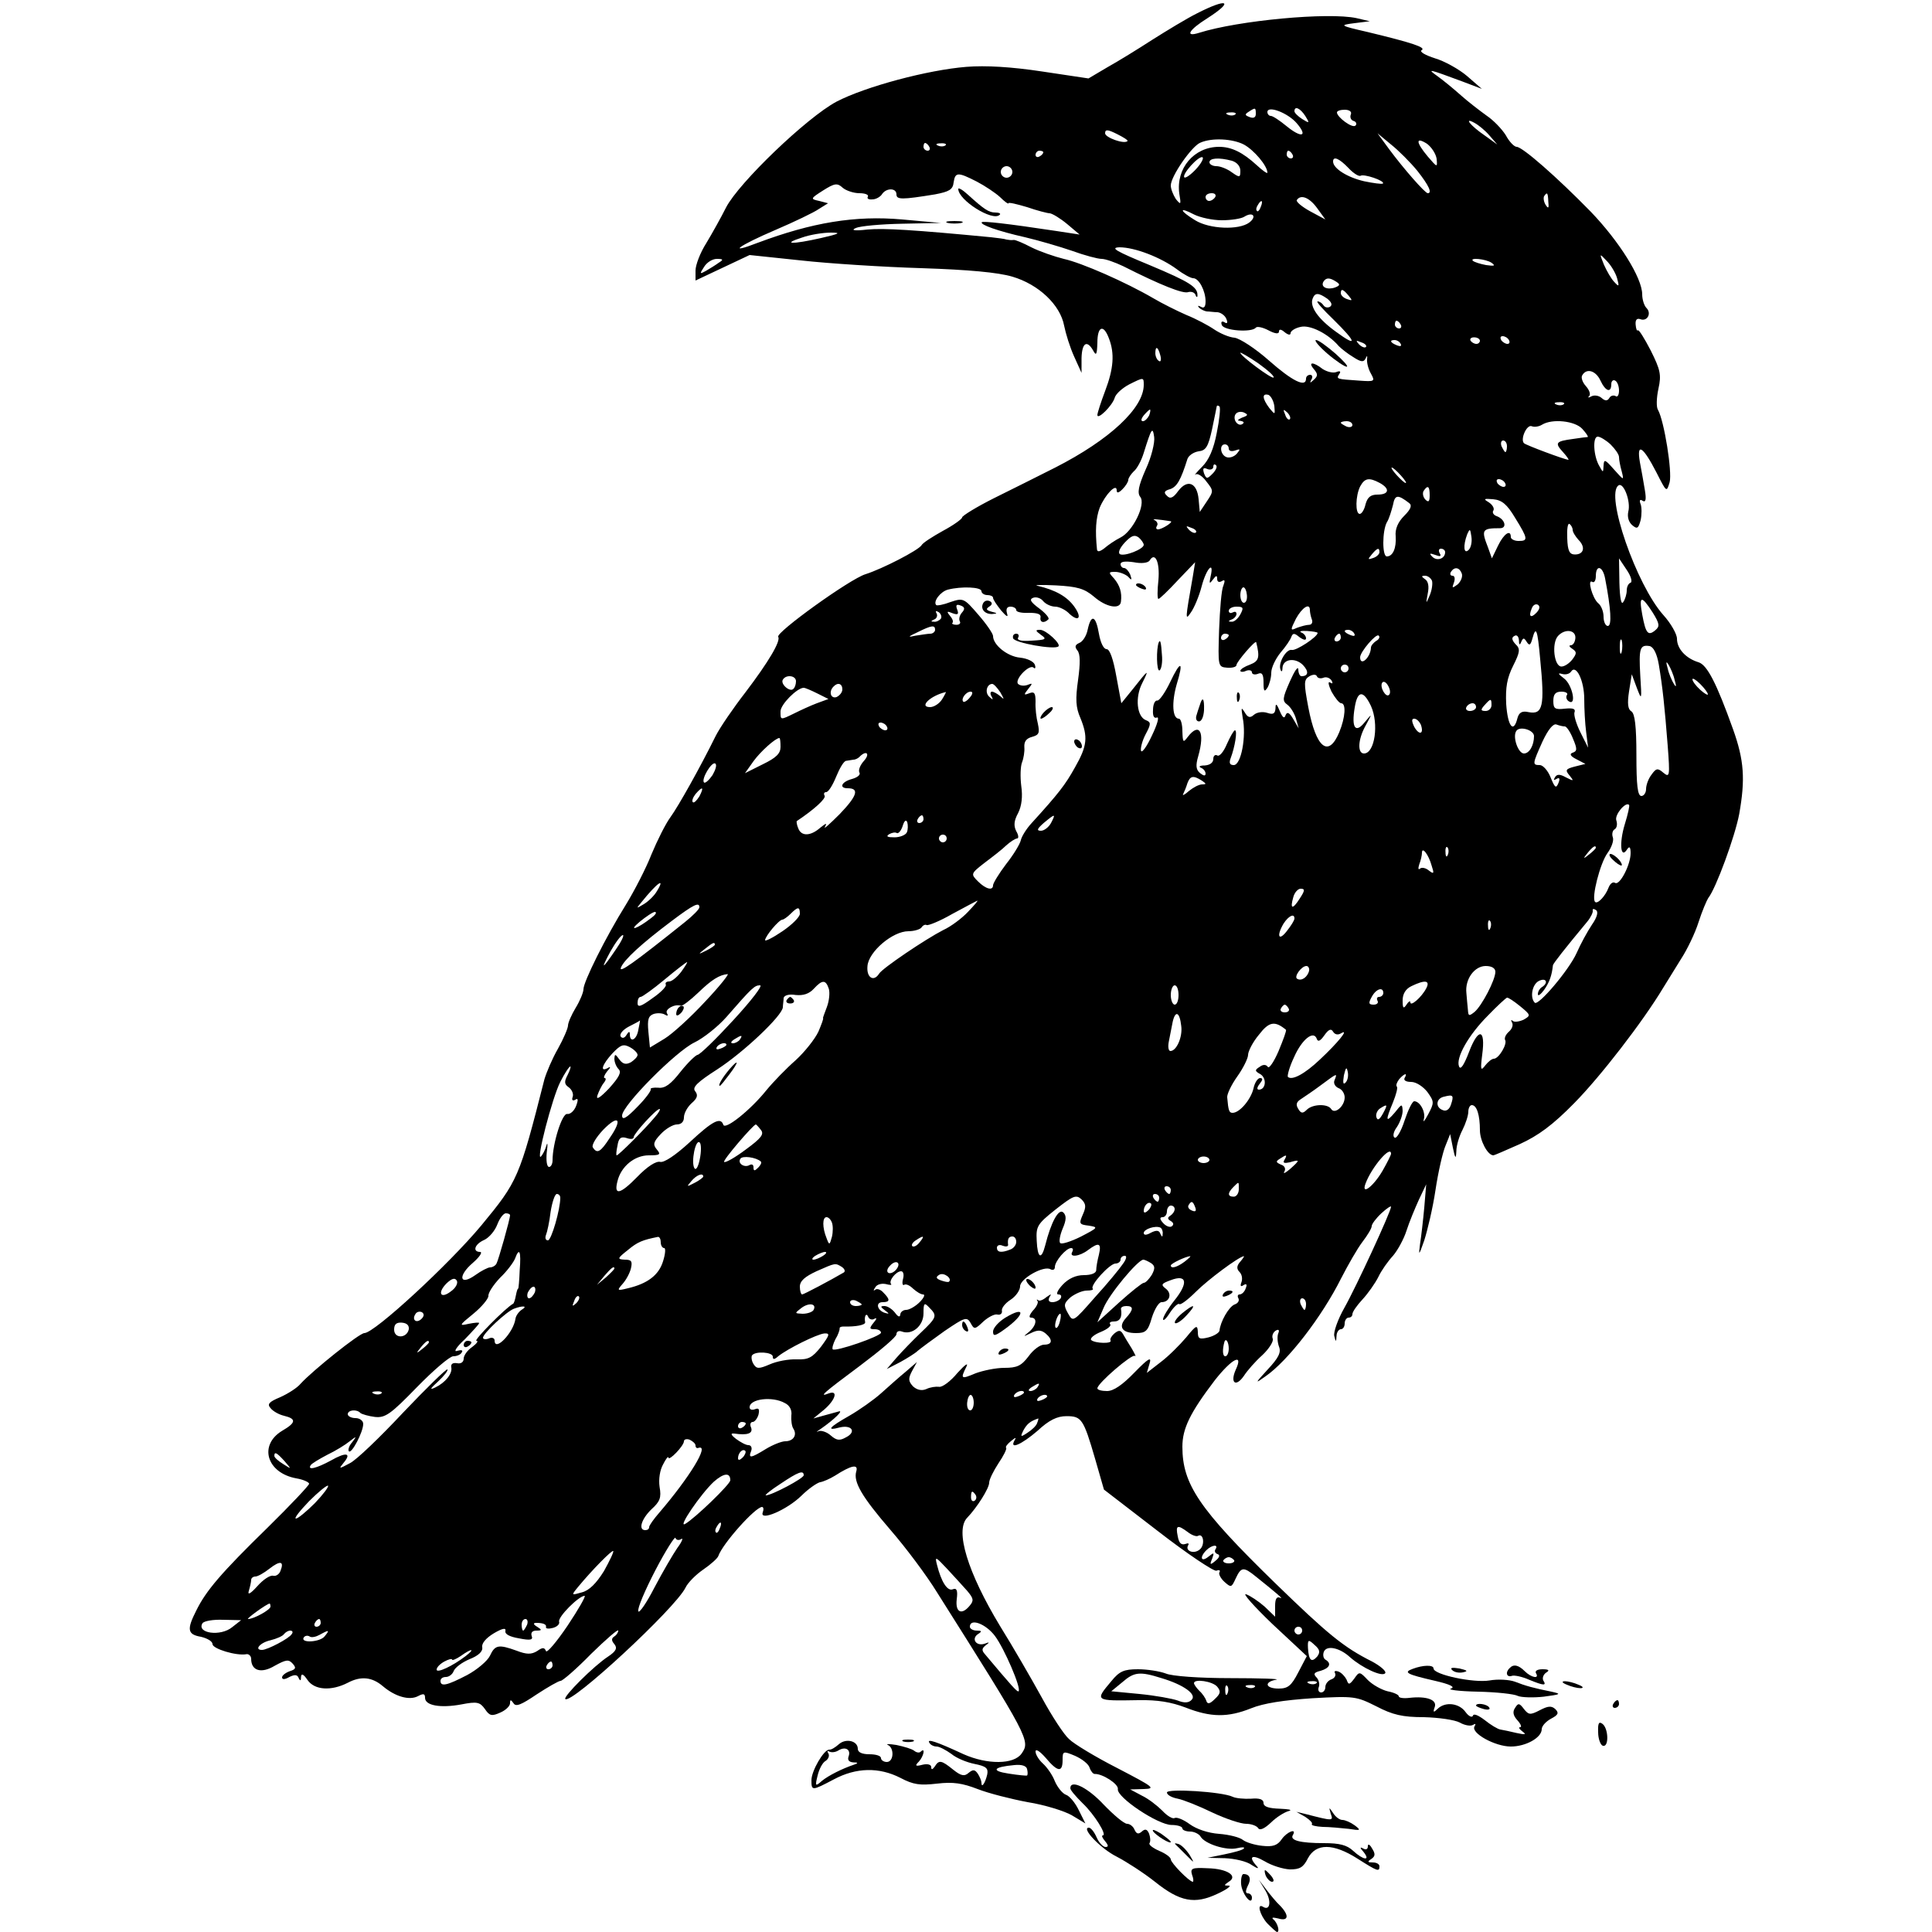 <?xml version="1.0" standalone="no"?>
<!DOCTYPE svg PUBLIC "-//W3C//DTD SVG 20010904//EN"
 "http://www.w3.org/TR/2001/REC-SVG-20010904/DTD/svg10.dtd">
<svg version="1.0" xmlns="http://www.w3.org/2000/svg"
 width="500pt" height="500pt" viewBox="0 0 500 500"
 preserveAspectRatio="xMidYMid meet">

<g transform="translate(0,500) scale(0.1,-0.1)"
fill="#000000" stroke="none">
<path d="M3097 4965 c-26 -13 -77 -44 -115 -68 -37 -24 -89 -56 -116 -71 l-49
-29 -120 18 c-79 12 -146 16 -196 12 -100 -8 -261 -51 -336 -90 -77 -41 -253
-210 -286 -274 -13 -26 -36 -67 -51 -92 -16 -25 -28 -57 -28 -71 l0 -26 70 33
70 33 133 -14 c72 -8 213 -17 312 -20 122 -4 198 -11 235 -22 68 -20 124 -73
134 -127 4 -20 15 -56 26 -80 l19 -42 0 38 c1 40 14 48 30 20 8 -15 10 -11 11
20 0 43 16 49 30 11 15 -39 12 -78 -10 -136 -11 -29 -20 -57 -20 -62 0 -14 39
24 45 45 3 10 20 25 37 34 38 19 38 19 38 -1 0 -60 -88 -142 -229 -214 -42
-21 -113 -57 -158 -79 -46 -23 -83 -46 -83 -50 0 -4 -22 -20 -50 -35 -27 -15
-52 -31 -55 -37 -8 -13 -101 -61 -145 -75 -40 -12 -233 -151 -226 -162 7 -11
-25 -65 -85 -144 -31 -40 -66 -91 -77 -113 -40 -81 -96 -181 -117 -210 -12
-16 -34 -60 -49 -96 -14 -36 -44 -94 -66 -130 -53 -85 -110 -200 -110 -219 0
-8 -9 -30 -20 -48 -11 -18 -20 -39 -20 -46 0 -7 -12 -35 -26 -60 -15 -26 -30
-62 -35 -79 -65 -256 -69 -264 -163 -378 -84 -101 -277 -279 -303 -279 -13 0
-134 -97 -165 -131 -9 -11 -33 -26 -53 -35 -29 -12 -34 -18 -25 -28 6 -8 22
-17 35 -20 33 -8 31 -18 -5 -39 -61 -37 -40 -109 37 -123 18 -3 33 -10 33 -14
0 -4 -48 -55 -107 -113 -121 -118 -160 -164 -185 -215 -25 -49 -23 -62 12 -68
17 -4 30 -12 30 -19 0 -12 62 -31 88 -26 6 1 12 -5 12 -12 0 -31 26 -39 61
-18 29 16 36 17 46 6 10 -11 9 -15 -7 -20 -11 -4 -20 -11 -20 -16 0 -6 7 -6
19 1 14 7 21 6 24 -3 4 -8 6 -7 6 3 1 10 6 8 17 -8 18 -26 61 -29 104 -7 34
18 63 15 91 -9 32 -27 68 -37 90 -26 15 8 19 7 19 -4 0 -20 40 -27 94 -17 41
8 48 6 61 -12 12 -18 18 -19 40 -9 14 6 25 17 25 24 0 10 2 10 9 0 6 -10 20
-4 60 23 29 19 57 35 62 35 5 0 41 31 79 70 39 38 70 65 70 60 0 -5 -5 -12
-10 -15 -8 -5 -8 -11 0 -20 8 -10 5 -18 -16 -32 -37 -24 -117 -104 -111 -110
15 -15 284 234 311 288 6 13 27 34 46 47 19 13 37 29 39 35 11 32 95 126 113
127 4 0 5 -6 2 -14 -9 -24 62 6 100 43 18 18 40 33 48 35 8 1 26 9 39 17 42
27 61 31 55 11 -8 -27 14 -65 89 -152 39 -45 93 -117 120 -161 238 -377 242
-384 219 -417 -20 -29 -89 -29 -150 -2 -71 33 -96 41 -89 30 3 -6 12 -10 19
-10 7 0 24 -9 38 -19 13 -11 40 -22 60 -26 30 -6 36 -11 33 -27 -5 -22 -15
-37 -15 -22 0 5 -4 15 -9 23 -8 12 -13 12 -24 3 -11 -10 -20 -8 -40 8 -31 25
-37 26 -48 8 -6 -8 -9 -9 -9 -1 0 6 -9 9 -22 6 -19 -5 -21 -3 -10 8 12 13 18
38 5 26 -3 -4 -11 -3 -17 2 -6 5 -27 11 -46 15 -19 3 -29 3 -22 0 17 -8 15
-44 -3 -44 -8 0 -15 5 -15 10 0 6 -13 10 -30 10 -19 0 -30 5 -30 14 0 21 -31
28 -49 12 -9 -8 -20 -15 -25 -14 -14 0 -46 -55 -46 -79 0 -28 1 -28 58 2 58
31 117 32 172 4 34 -18 51 -20 95 -15 42 5 66 1 105 -14 28 -11 87 -26 130
-34 44 -7 95 -23 114 -34 l35 -21 -17 34 c-9 19 -24 37 -33 40 -9 3 -22 19
-29 35 -6 16 -20 36 -31 46 -10 9 -19 23 -19 31 0 8 11 1 26 -16 31 -37 44
-39 44 -6 0 23 1 24 32 11 18 -8 35 -21 38 -31 3 -9 9 -16 13 -16 20 1 62 -26
60 -39 -4 -21 104 -93 139 -93 15 0 28 -4 28 -9 0 -4 9 -8 20 -8 10 0 23 -6
27 -13 11 -19 67 -37 95 -30 13 3 20 3 17 -1 -3 -4 -26 -10 -50 -15 l-44 -9
45 -1 c25 -1 57 -8 70 -18 14 -9 19 -10 13 -3 -24 26 -13 32 20 13 18 -11 47
-20 65 -21 26 0 35 5 47 29 21 39 65 39 128 -1 52 -33 57 -35 57 -20 0 6 -8
10 -17 10 -14 0 -15 2 -4 9 10 7 11 13 2 27 -6 11 -11 13 -11 6 0 -8 -5 -10
-12 -6 -9 5 -9 2 1 -9 19 -24 -1 -21 -27 3 -16 15 -35 20 -76 20 -60 0 -89 7
-80 21 11 19 -16 8 -29 -11 -11 -16 -23 -20 -50 -17 -20 2 -42 9 -50 15 -8 7
-36 14 -62 16 -28 2 -58 12 -76 25 -16 12 -34 19 -39 16 -5 -3 -19 5 -32 19
-13 13 -36 31 -53 39 l-30 16 35 1 c32 1 26 5 -68 54 -57 29 -113 63 -125 75
-13 11 -45 60 -71 108 -27 49 -75 132 -108 185 -84 139 -117 247 -85 280 25
26 57 76 57 91 0 8 11 30 24 50 13 19 22 37 20 40 -3 2 3 10 13 18 11 9 14 10
9 2 -15 -26 17 -12 59 24 30 28 51 38 75 38 39 0 44 -7 74 -110 l23 -80 139
-107 c76 -59 145 -105 152 -103 7 3 11 1 8 -4 -3 -4 3 -16 13 -25 17 -15 18
-15 29 9 14 30 20 31 52 5 50 -40 75 -61 63 -55 -9 4 -13 -3 -13 -21 l0 -28
-27 26 c-16 14 -37 28 -48 32 -11 4 20 -31 68 -77 l89 -83 -22 -42 c-18 -35
-27 -42 -51 -42 -34 0 -39 17 -6 23 12 2 -41 4 -118 4 -81 0 -152 5 -168 12
-16 6 -48 11 -72 11 -36 0 -48 -5 -69 -31 -43 -51 -43 -51 70 -49 50 1 85 -5
122 -19 66 -26 110 -26 170 -2 32 13 84 21 159 26 108 6 113 5 165 -21 42 -22
68 -28 123 -28 39 -1 80 -7 93 -14 12 -7 28 -10 34 -6 7 4 8 3 4 -4 -10 -17
53 -52 94 -52 39 0 80 23 80 45 0 8 11 20 24 27 19 10 21 15 11 25 -10 9 -19
8 -40 -3 -25 -13 -29 -12 -41 3 -12 16 -15 16 -23 3 -7 -10 -5 -20 6 -32 9
-10 12 -18 7 -18 -5 0 -2 -5 6 -11 11 -8 8 -9 -15 -4 -16 4 -36 8 -42 9 -7 1
-25 12 -40 24 -17 13 -29 18 -31 12 -2 -6 -11 -2 -19 9 -16 23 -52 28 -72 9
-11 -11 -13 -10 -8 4 7 19 -21 29 -65 24 -16 -2 -28 0 -28 4 0 4 -13 10 -29
13 -16 4 -39 17 -51 29 -21 22 -22 23 -35 4 -13 -17 -15 -17 -20 -3 -4 8 -13
18 -21 21 -9 3 -12 1 -9 -4 3 -6 -1 -13 -9 -16 -9 -3 -16 -12 -16 -20 0 -8 -5
-14 -11 -14 -6 0 -9 6 -6 14 3 7 0 19 -6 25 -9 9 -6 13 11 17 23 7 29 19 12
29 -5 3 -7 12 -4 20 7 18 41 11 68 -14 32 -28 84 -52 91 -41 3 5 -12 18 -34
30 -74 37 -115 71 -252 204 -196 191 -239 255 -239 352 0 47 20 88 84 172 44
56 75 72 54 27 -15 -34 0 -46 21 -16 9 14 30 38 48 54 17 16 29 35 27 42 -3 7
0 16 7 21 8 5 11 2 7 -7 -3 -8 -2 -23 2 -34 6 -15 -1 -29 -29 -59 -34 -37 -34
-38 -6 -18 58 40 146 154 196 254 18 35 42 77 55 94 13 17 24 35 24 41 0 5 11
20 25 33 14 13 25 20 25 17 0 -12 -90 -207 -121 -262 -17 -30 -28 -62 -26 -72
4 -17 5 -17 6 0 0 9 6 17 11 17 6 0 10 7 10 15 0 8 5 15 10 15 6 0 10 4 10 9
0 6 12 23 26 38 14 15 33 42 41 58 8 17 25 41 38 55 12 14 28 43 35 65 7 22
22 58 32 80 l19 40 -5 -60 c-3 -33 -8 -76 -11 -95 -4 -31 -3 -30 11 10 8 25
22 83 29 130 7 47 19 99 26 115 l12 30 7 -35 c6 -29 8 -31 9 -9 0 15 8 40 16
55 8 16 15 37 15 47 0 9 4 17 9 17 13 0 21 -26 21 -65 0 -27 20 -65 35 -65 2
0 32 13 68 29 48 22 85 49 141 106 68 69 177 210 230 298 11 18 32 52 47 76
15 23 36 66 45 95 9 28 21 56 25 62 20 25 69 159 80 217 16 90 13 139 -16 220
-43 120 -67 166 -89 173 -33 10 -56 35 -56 61 0 12 -16 40 -35 61 -70 78 -152
314 -116 336 13 8 32 -42 25 -68 -3 -14 1 -27 10 -35 13 -11 16 -9 22 13 3 14
3 33 0 41 -4 10 -2 14 5 9 8 -5 10 3 6 27 -3 19 -9 52 -13 73 -9 52 8 41 43
-27 26 -51 26 -52 34 -25 7 27 -14 158 -30 187 -5 7 -4 32 1 55 8 36 5 49 -20
99 -16 31 -31 55 -33 52 -3 -2 -5 4 -6 15 -1 12 3 17 12 14 18 -7 30 15 16 29
-6 6 -11 22 -11 35 0 43 -60 138 -133 214 -88 90 -177 168 -192 168 -6 0 -19
13 -28 30 -10 16 -32 39 -50 51 -18 13 -48 36 -67 53 -19 17 -46 39 -60 49
-28 20 -24 19 65 -14 l50 -19 -38 33 c-21 18 -59 39 -83 46 -25 8 -41 17 -35
21 13 7 -23 19 -139 47 -74 17 -74 18 -35 23 l40 5 -34 8 c-73 16 -307 -6
-408 -38 -38 -12 -26 8 22 38 70 45 52 53 -28 12z m153 -260 c0 -9 -6 -12 -16
-8 -13 5 -13 7 -2 14 17 11 18 11 18 -6z m106 -24 c30 -35 12 -39 -27 -7 -17
14 -35 26 -40 26 -5 0 -9 5 -9 10 0 18 53 -2 76 -29z m22 19 c12 -19 11 -20
-8 -8 -11 7 -20 16 -20 20 0 15 15 8 28 -12z m118 4 c-3 -7 0 -15 7 -17 7 -2
9 -8 5 -12 -8 -8 -48 22 -48 34 0 4 9 7 20 7 12 0 19 -5 16 -12z m-299 0 c-3
-3 -12 -4 -19 -1 -8 3 -5 6 6 6 11 1 17 -2 13 -5z m658 -55 l20 -23 -32 23
c-38 26 -56 49 -27 33 11 -6 28 -20 39 -33z m-937 -14 c-8 -9 -58 9 -58 20 0
11 7 10 31 -2 16 -8 29 -16 27 -18z m750 -77 c30 -38 39 -58 27 -58 -7 0 -63
64 -100 114 l-30 41 35 -29 c19 -15 50 -46 68 -68z m-449 68 c26 -14 61 -55
61 -73 0 -3 -12 5 -27 19 -37 34 -66 48 -98 48 -65 0 -112 -56 -103 -121 5
-29 4 -30 -9 -14 -7 11 -13 26 -13 35 0 24 55 103 77 111 30 13 83 10 112 -5z
m499 -37 c2 -23 2 -23 -23 6 -31 37 -32 52 -2 33 12 -9 23 -26 25 -39z m-1313
31 c3 -5 1 -10 -4 -10 -6 0 -11 5 -11 10 0 6 2 10 4 10 3 0 8 -4 11 -10z m42
4 c-3 -3 -12 -4 -19 -1 -8 3 -5 6 6 6 11 1 17 -2 13 -5z m253 -18 c0 -3 -4 -8
-10 -11 -5 -3 -10 -1 -10 4 0 6 5 11 10 11 6 0 10 -2 10 -4z m645 -6 c3 -5 1
-10 -4 -10 -6 0 -11 5 -11 10 0 6 2 10 4 10 3 0 8 -4 11 -10z m-250 -38 c-13
-14 -27 -24 -30 -21 -7 8 38 57 47 52 4 -2 -3 -16 -17 -31z m93 22 c13 -4 22
-14 22 -26 0 -18 -2 -18 -22 -4 -12 9 -30 16 -40 16 -10 0 -18 5 -18 10 0 11
24 13 58 4z m302 -19 c12 -13 26 -22 31 -20 8 6 64 -13 58 -20 -3 -2 -25 1
-49 6 -43 10 -80 33 -80 51 0 15 16 8 40 -17z m-870 -10 c0 -8 -7 -15 -15 -15
-8 0 -15 7 -15 15 0 8 7 15 15 15 8 0 15 -7 15 -15z m-92 -25 c21 -11 48 -29
60 -40 12 -12 22 -19 22 -16 0 3 21 -2 48 -10 26 -9 53 -16 59 -16 7 -1 27
-13 45 -28 l32 -27 -59 9 c-132 20 -190 26 -194 23 -6 -6 41 -23 112 -39 34
-8 89 -24 121 -35 33 -12 67 -21 77 -21 10 0 35 -9 56 -19 97 -49 155 -72 168
-67 7 2 16 0 19 -7 2 -7 5 -7 5 -2 1 22 -19 35 -124 79 -87 36 -103 45 -78 46
40 0 107 -26 149 -57 17 -13 36 -23 42 -23 15 0 32 -33 32 -60 0 -14 -4 -19
-12 -14 -8 4 -9 3 -5 -2 5 -5 14 -9 20 -10 7 0 19 -2 28 -2 9 -1 20 -9 23 -18
4 -9 2 -13 -5 -8 -7 4 -10 1 -7 -7 5 -15 78 -20 88 -7 3 4 18 1 33 -7 17 -9
27 -10 27 -3 0 7 6 6 15 -2 9 -7 15 -8 15 -2 0 5 11 13 26 16 24 6 71 -17 99
-50 6 -6 22 -19 37 -28 20 -13 27 -14 32 -4 4 9 5 8 4 -2 -1 -8 3 -25 10 -37
11 -20 10 -21 -31 -18 -59 4 -59 4 -51 17 5 7 2 9 -8 5 -9 -3 -24 1 -35 8 -24
19 -39 19 -23 0 11 -13 11 -18 0 -28 -10 -9 -11 -9 -6 1 4 6 2 12 -3 12 -6 0
-11 -4 -11 -10 0 -24 -36 -6 -96 47 -35 31 -75 57 -89 59 -14 1 -37 11 -52 21
-16 11 -48 28 -73 38 -25 11 -63 30 -85 43 -72 42 -186 92 -232 102 -24 6 -62
19 -84 30 -21 11 -42 20 -46 19 -5 -1 -12 0 -18 1 -5 2 -23 4 -40 6 -198 19
-278 24 -320 20 -34 -4 -44 -2 -30 4 11 5 65 10 120 11 l100 2 -100 9 c-122
11 -234 -8 -373 -60 -83 -32 -51 -8 45 33 49 21 99 45 112 54 l24 15 -23 6
c-23 5 -23 6 10 27 30 19 37 20 51 7 8 -7 28 -14 43 -14 15 0 25 -4 22 -9 -3
-5 2 -8 12 -7 9 0 21 7 25 14 11 16 37 16 37 -1 0 -14 14 -14 100 0 36 7 46
12 48 31 4 27 11 27 60 2z m617 -40 c-3 -5 -10 -10 -16 -10 -5 0 -9 5 -9 10 0
6 7 10 16 10 8 0 12 -4 9 -10z m862 -12 c2 -17 0 -19 -7 -8 -5 8 -6 18 -4 22
8 12 10 10 11 -14z m-598 -17 l21 -29 -39 21 c-22 12 -37 25 -35 29 10 16 33
7 53 -21z m-146 4 c-3 -9 -8 -14 -10 -11 -3 3 -2 9 2 15 9 16 15 13 8 -4z
m-101 -35 c24 0 50 4 58 9 22 14 34 1 13 -15 -27 -20 -103 -17 -140 6 -41 25
-43 36 -3 15 16 -8 48 -15 72 -15z m-1037 -46 c-75 -17 -103 -16 -50 1 22 8
56 13 75 13 28 0 23 -3 -25 -14z m2060 -104 c6 -22 5 -23 -7 -10 -8 8 -20 29
-27 45 -12 30 -12 30 7 10 11 -11 23 -31 27 -45z m-2325 40 c-8 -6 -23 -15
-33 -21 -16 -9 -17 -8 -5 10 7 12 22 21 33 21 17 0 18 -2 5 -10z m2000 0 c11
-8 8 -9 -14 -6 -16 3 -31 8 -34 11 -10 9 33 5 48 -5z m-402 -49 c11 -7 10 -10
-3 -15 -20 -7 -38 1 -30 15 7 11 16 11 33 0z m32 -36 c11 -13 10 -14 -4 -9 -9
3 -16 10 -16 15 0 13 6 11 20 -6z m-55 -8 c11 -9 14 -16 7 -21 -6 -3 -13 -2
-17 4 -3 5 -10 10 -15 10 -5 0 14 -21 41 -47 60 -59 63 -73 7 -32 -46 33 -69
65 -61 86 6 16 15 16 38 0z m190 -67 c3 -5 1 -10 -4 -10 -6 0 -11 5 -11 10 0
6 2 10 4 10 3 0 8 -4 11 -10z m205 -42 c0 -4 -4 -8 -9 -8 -6 0 -12 4 -15 8 -3
5 1 9 9 9 8 0 15 -4 15 -9z m75 2 c3 -5 2 -10 -4 -10 -5 0 -13 5 -16 10 -3 6
-2 10 4 10 5 0 13 -4 16 -10z m-370 -18 c-3 -3 -11 0 -18 7 -9 10 -8 11 6 5
10 -3 15 -9 12 -12z m90 8 c3 -6 -1 -7 -9 -4 -18 7 -21 14 -7 14 6 0 13 -4 16
-10z m-622 -30 c3 -11 1 -18 -4 -14 -5 3 -9 12 -9 20 0 20 7 17 13 -6z m293
-57 c-4 -5 -86 56 -86 64 0 2 21 -10 46 -27 25 -18 43 -34 40 -37z m846 -8
c13 -28 28 -33 28 -9 0 8 5 12 10 9 6 -3 10 -15 10 -26 0 -11 -4 -18 -9 -14
-5 3 -13 1 -16 -5 -5 -8 -11 -8 -20 0 -8 7 -20 8 -27 4 -7 -4 -10 -3 -5 1 4 5
0 16 -9 26 -9 10 -13 23 -9 28 11 19 35 12 47 -14z m-844 -66 c2 -23 2 -23
-13 -5 -18 24 -20 39 -2 34 6 -3 13 -15 15 -29z m749 5 c-3 -3 -12 -4 -19 -1
-8 3 -5 6 6 6 11 1 17 -2 13 -5z m-898 -74 c-8 -42 -20 -70 -38 -88 -15 -15
-22 -24 -17 -20 5 4 18 -4 28 -18 19 -24 19 -25 1 -52 l-18 -27 -3 33 c-4 43
-29 53 -53 21 -13 -18 -21 -21 -29 -12 -9 8 -7 13 8 17 18 6 28 24 45 78 3 9
16 18 29 20 19 2 25 12 35 58 6 30 12 57 12 59 1 2 4 2 7 -1 3 -3 0 -34 -7
-68z m-175 45 c-4 -8 -11 -15 -16 -15 -6 0 -5 6 2 15 7 8 14 15 16 15 2 0 1
-7 -2 -15z m240 -6 c-11 -5 -13 -8 -5 -8 8 -1 12 -4 8 -7 -10 -10 -26 6 -21
21 3 8 12 11 22 8 13 -6 13 -8 -4 -14z m124 -4 c-3 -3 -9 2 -12 12 -6 14 -5
15 5 6 7 -7 10 -15 7 -18z m162 -15 c0 -5 -7 -7 -15 -4 -8 4 -15 8 -15 10 0 2
7 4 15 4 8 0 15 -4 15 -10z m595 -10 c10 -11 16 -20 14 -21 -2 0 -19 -2 -38
-5 -45 -6 -48 -10 -26 -34 10 -11 16 -20 14 -20 -11 1 -110 38 -115 43 -10 10
7 49 20 44 7 -3 19 -1 27 4 26 16 85 10 104 -11z m-1130 -105 c-19 -43 -22
-61 -14 -71 15 -19 -19 -89 -51 -105 -14 -7 -33 -20 -42 -28 -12 -9 -18 -10
-19 -3 -5 49 -3 81 7 108 14 34 44 65 44 45 0 -8 5 -7 15 3 8 8 15 19 15 24 0
5 7 15 14 22 8 6 20 28 26 48 20 64 23 69 27 41 2 -14 -7 -52 -22 -84z m1203
65 c12 -12 22 -26 22 -33 0 -7 3 -23 7 -37 6 -24 6 -24 -20 5 -23 26 -26 28
-27 10 -1 -19 -1 -19 -11 -1 -15 25 -18 76 -4 76 6 0 21 -9 33 -20z m-268 -5
c0 -8 -2 -15 -4 -15 -2 0 -6 7 -10 15 -3 8 -1 15 4 15 6 0 10 -7 10 -15z
m-720 -6 c0 -6 7 -8 16 -5 14 5 15 4 5 -8 -7 -8 -19 -12 -27 -9 -16 6 -19 33
-4 33 6 0 10 -5 10 -11z m-42 -65 c-14 -14 -16 -14 -22 1 -4 13 -2 16 9 11 8
-3 15 0 15 6 0 6 3 8 7 4 4 -3 0 -13 -9 -22z m487 -4 c10 -11 16 -20 13 -20
-3 0 -13 9 -23 20 -10 11 -16 20 -13 20 3 0 13 -9 23 -20z m-54 -20 c27 -15
24 -30 -6 -30 -18 0 -26 -7 -31 -25 -3 -14 -10 -25 -15 -25 -12 0 -11 47 1 71
12 22 23 24 51 9z m324 0 c3 -5 2 -10 -4 -10 -5 0 -13 5 -16 10 -3 6 -2 10 4
10 5 0 13 -4 16 -10z m-195 -32 c0 -16 -3 -19 -11 -11 -6 6 -8 16 -5 22 11 17
16 13 16 -11z m-53 -20 c8 -6 4 -16 -13 -33 -16 -16 -24 -34 -22 -53 2 -30 -7
-52 -23 -52 -12 0 -12 65 0 88 6 9 12 30 16 45 5 27 12 28 42 5z m274 -38 c34
-55 34 -60 9 -60 -11 0 -20 5 -20 10 0 21 -18 9 -33 -22 l-16 -33 -10 28 c-18
46 -16 50 31 50 19 0 13 23 -8 31 -9 3 -13 10 -9 15 3 6 -3 15 -12 21 -15 9
-13 10 11 8 23 -2 36 -13 57 -48z m-891 -9 c7 -2 -23 -21 -33 -21 -5 0 -6 4
-3 9 4 5 0 12 -6 15 -10 4 10 2 42 -3z m1040 -22 c0 -6 7 -17 15 -26 19 -19
14 -38 -9 -38 -14 0 -19 9 -20 42 -1 23 1 40 6 37 4 -3 8 -10 8 -15z m-975 -7
c-3 -3 -11 0 -18 7 -9 10 -8 11 6 5 10 -3 15 -9 12 -12z m706 -45 c-13 -13
-15 11 -4 40 7 16 8 15 11 -6 2 -13 -1 -28 -7 -34z m-841 13 c0 -11 -50 -31
-62 -24 -5 4 0 16 13 30 17 18 25 21 36 13 7 -6 13 -15 13 -19z m610 -19 c0
-5 -7 -12 -16 -15 -14 -5 -15 -4 -4 9 14 17 20 19 20 6z m170 0 c0 -17 -21
-24 -33 -12 -9 9 -7 10 7 5 13 -5 17 -4 12 4 -4 7 -2 12 3 12 6 0 11 -4 11 -9z
m-742 -72 c-3 -27 -3 -49 0 -49 3 0 25 21 50 48 l45 47 -6 -37 c-20 -113 -20
-115 -5 -93 8 11 21 41 28 68 12 46 33 68 23 25 -4 -19 -3 -20 6 -8 8 11 11
12 11 2 0 -8 5 -10 12 -6 8 5 9 2 4 -12 -5 -10 -9 -62 -11 -114 -3 -95 -3 -96
21 -98 13 -1 24 2 24 7 0 8 49 65 51 59 10 -40 7 -49 -16 -58 -14 -5 -25 -12
-25 -16 0 -3 7 -4 15 0 8 3 15 1 15 -4 0 -5 7 -7 15 -4 11 5 15 -1 15 -22 0
-23 2 -26 10 -14 5 8 10 26 10 39 0 13 11 36 24 52 13 15 26 34 28 41 4 10 8
10 21 -1 10 -7 17 -9 17 -3 0 6 -6 13 -12 15 -7 3 -1 5 15 4 15 -1 27 -3 27
-5 0 -10 -56 -47 -67 -44 -14 3 -36 -34 -29 -51 2 -7 5 -5 5 4 1 24 33 28 53
8 16 -17 14 -29 -4 -29 -4 0 -8 8 -8 18 -1 9 -10 -5 -22 -32 -19 -43 -20 -50
-6 -60 8 -6 18 -22 22 -36 l7 -25 -14 24 c-10 17 -16 20 -20 10 -3 -10 -8 -6
-15 11 -8 19 -11 21 -11 7 -1 -14 -6 -17 -21 -12 -12 4 -27 2 -35 -5 -10 -9
-16 -7 -24 7 -9 14 -9 12 -5 -14 10 -49 -4 -123 -23 -123 -10 0 -13 5 -8 18
11 29 18 72 11 72 -3 0 -12 -16 -21 -36 -8 -19 -19 -33 -25 -29 -5 3 -10 -1
-10 -9 0 -10 -9 -16 -22 -17 -13 0 -17 -3 -10 -6 6 -2 12 -9 12 -15 0 -7 -5
-6 -14 1 -11 9 -12 20 -5 44 18 63 3 89 -27 50 -12 -16 -13 -15 -14 15 0 17
-4 32 -9 32 -17 0 -19 42 -6 88 19 62 11 65 -17 6 -13 -27 -28 -48 -33 -47 -6
1 -11 -10 -11 -24 -1 -15 2 -23 10 -20 7 3 1 -18 -13 -47 -13 -28 -26 -46 -28
-39 -2 6 3 26 12 43 14 26 14 31 1 36 -24 9 -29 59 -10 96 19 38 17 37 -24
-15 l-30 -37 -13 70 c-8 45 -17 70 -25 70 -8 0 -16 17 -20 40 -8 47 -20 52
-29 11 -3 -16 -13 -32 -22 -35 -11 -5 -12 -10 -5 -19 8 -9 8 -33 2 -77 -7 -49
-6 -71 6 -98 20 -49 18 -72 -14 -128 -25 -45 -42 -67 -112 -144 -14 -15 -26
-35 -28 -44 -2 -10 -19 -38 -38 -62 -19 -25 -34 -50 -34 -55 0 -15 -19 -10
-39 10 -19 19 -19 20 17 48 20 15 46 35 56 45 11 10 24 18 28 18 5 0 4 9 -2
19 -7 14 -6 27 5 47 9 18 12 42 8 70 -3 24 -2 51 2 61 4 10 7 28 6 39 -1 15 5
23 20 27 18 5 20 10 15 34 -4 15 -7 41 -6 57 0 22 -3 27 -16 22 -15 -6 -15 -4
-3 11 12 15 12 16 -3 10 -10 -3 -20 -1 -24 4 -7 13 31 51 41 41 4 -4 6 0 3 8
-3 8 -19 16 -38 18 -33 3 -70 33 -70 56 0 6 -17 31 -38 55 -37 43 -39 44 -72
33 -18 -7 -35 -10 -37 -8 -9 9 11 35 30 40 35 9 87 7 87 -4 0 -5 7 -10 15 -10
8 0 15 -3 15 -7 0 -5 10 -19 21 -33 14 -16 19 -19 15 -7 -3 11 0 17 9 17 8 0
15 -4 15 -9 0 -5 15 -8 33 -7 21 0 31 -3 30 -11 -3 -14 9 -17 20 -6 4 3 -7 16
-23 28 -23 17 -27 24 -16 28 8 3 20 -1 26 -9 7 -8 21 -14 31 -14 9 0 24 -7 33
-15 26 -26 38 -16 17 14 -19 27 -49 44 -96 55 -11 2 10 3 48 1 55 -3 73 -8 98
-29 32 -28 68 -34 70 -13 3 24 -3 42 -18 60 -15 16 -14 17 3 17 11 0 26 -6 33
-12 10 -11 11 -10 6 5 -4 9 -11 17 -16 17 -5 0 -9 5 -9 10 0 7 13 8 34 5 20
-4 36 -2 41 4 14 24 27 -3 23 -50z m1222 -7 c-6 -2 -10 -11 -10 -20 0 -9 -4
-23 -9 -30 -5 -9 -9 10 -10 50 l-1 63 20 -30 c11 -16 15 -31 10 -33z m-437 24
c3 -8 -2 -20 -10 -28 -15 -11 -16 -11 -10 5 3 9 2 17 -4 17 -6 0 -7 5 -4 10 9
14 22 12 28 -4z m371 -13 c15 -78 18 -123 7 -123 -6 0 -11 11 -11 24 0 13 -6
29 -14 35 -15 13 -29 64 -15 55 5 -3 9 4 9 15 0 31 18 26 24 -6z m-448 -6 c2
-7 0 -24 -6 -38 -10 -23 -10 -23 -5 5 4 19 1 32 -7 37 -10 7 -10 9 0 9 7 0 15
-6 18 -13z m-479 -37 c1 -11 -2 -20 -8 -20 -5 0 -9 9 -9 20 0 11 4 20 8 20 4
0 8 -9 9 -20z m1050 -45 c18 -29 19 -36 7 -46 -19 -16 -25 -8 -34 41 -9 49 -2
50 27 5z m-1788 -1 c-6 -7 -8 -17 -5 -22 3 -5 -1 -9 -9 -9 -8 0 -13 3 -10 5 3
3 0 11 -7 19 -9 11 -7 12 7 6 14 -5 17 -3 12 10 -4 11 -2 14 9 10 11 -4 12 -9
3 -19z m1488 1 c-15 -16 -22 -11 -13 10 3 9 10 13 16 10 6 -4 5 -11 -3 -20z
m-767 -5 c-6 -11 -16 -20 -23 -19 -9 0 -9 2 1 6 6 2 12 9 12 14 0 6 -4 7 -10
4 -5 -3 -10 -1 -10 4 0 6 9 11 20 11 18 0 19 -3 10 -20z m180 11 c0 -5 2 -16
5 -24 3 -7 0 -14 -7 -14 -7 0 -21 -4 -32 -8 -17 -8 -17 -6 -2 24 16 29 36 42
36 22z m-955 -22 c-4 -5 -12 -9 -18 -8 -9 0 -8 2 1 6 6 2 9 10 6 15 -4 7 -2 8
5 4 6 -4 9 -12 6 -17z m-15 -29 c0 -5 -6 -10 -12 -10 -7 0 -24 -3 -38 -5 -22
-5 -21 -3 5 9 36 18 45 19 45 6z m1085 -10 c3 -6 -1 -7 -9 -4 -18 7 -21 14 -7
14 6 0 13 -4 16 -10z m481 -66 c12 -122 7 -144 -30 -137 -17 4 -25 -1 -29 -16
-10 -40 -25 -21 -29 37 -2 43 2 67 18 99 18 36 19 44 6 56 -9 10 -11 17 -3 21
6 4 11 0 12 -11 0 -12 2 -14 6 -4 5 11 7 11 14 0 7 -11 10 -9 15 9 9 33 13 24
20 -54z m91 54 c-1 -10 -6 -18 -12 -18 -5 0 -4 -4 4 -9 12 -8 12 -12 0 -28 -8
-10 -20 -18 -28 -18 -19 0 -26 60 -9 79 18 20 47 16 45 -6z m-897 8 c0 -3 -4
-8 -10 -11 -5 -3 -10 -1 -10 4 0 6 5 11 10 11 6 0 10 -2 10 -4z m290 -6 c0 -5
-5 -10 -11 -10 -5 0 -7 5 -4 10 3 6 8 10 11 10 2 0 4 -4 4 -10z m91 -9 c-7 -5
-13 -12 -13 -17 -1 -26 -28 -50 -28 -25 0 14 42 63 48 56 4 -3 1 -10 -7 -14z
m636 -28 c-3 -10 -5 -4 -5 12 0 17 2 24 5 18 2 -7 2 -21 0 -30z m96 -33 c10
-60 15 -108 23 -210 6 -79 5 -83 -11 -70 -15 13 -19 12 -31 -5 -8 -10 -14 -27
-14 -37 0 -10 -6 -18 -12 -18 -10 0 -13 28 -13 105 0 76 -4 108 -13 114 -9 5
-11 20 -6 52 l7 44 13 -35 c13 -34 13 -32 9 32 -4 70 -1 80 24 76 10 -2 19
-19 24 -48z m41 -40 c5 -17 4 -20 -2 -10 -5 8 -13 26 -16 40 -5 17 -4 20 2 10
5 -8 13 -26 16 -40z m-844 30 c0 -5 -4 -10 -10 -10 -5 0 -10 5 -10 10 0 6 5
10 10 10 6 0 10 -4 10 -10z m610 -79 c0 -25 2 -64 5 -86 l5 -40 -20 40 c-11
22 -18 46 -15 52 3 9 -5 11 -25 9 -26 -3 -30 0 -30 20 0 18 6 24 21 24 11 0
18 -4 14 -9 -3 -5 -1 -12 5 -16 21 -13 9 43 -12 59 -16 12 -17 15 -6 12 10 -3
20 0 24 6 13 20 34 -24 34 -71z m-675 55 c7 3 16 0 21 -7 4 -7 3 -10 -4 -5 -6
3 -4 -7 4 -24 9 -16 20 -30 25 -30 13 0 11 -36 -5 -75 -28 -67 -60 -41 -80 64
-12 64 -12 72 3 81 9 5 17 5 19 0 2 -5 9 -7 17 -4z m-1365 -9 c0 -8 -3 -17 -7
-20 -9 -9 -34 13 -27 24 8 14 34 11 34 -4z m2360 -34 c0 -3 -9 2 -20 12 -11
10 -20 22 -20 27 0 4 9 -1 20 -12 11 -11 20 -23 20 -27z m-825 -1 c-8 -9 -25
20 -18 31 3 5 10 2 15 -7 6 -10 7 -20 3 -24z m-1415 14 c0 -8 -7 -16 -15 -20
-15 -5 -21 14 -8 27 11 12 23 8 23 -7z m409 -8 c10 -18 11 -20 0 -10 -7 6 -17
12 -22 12 -4 0 -5 -6 -1 -12 5 -10 4 -10 -6 -1 -12 11 -6 33 8 33 4 0 13 -10
21 -22z m-473 -3 l28 -14 -30 -11 c-16 -6 -42 -18 -58 -26 -37 -18 -36 -18
-36 5 0 18 43 61 60 61 4 0 20 -7 36 -15z m322 -15 c-7 -11 -21 -20 -31 -20
-30 0 1 30 41 39 1 1 -3 -8 -10 -19z m72 5 c-7 -9 -15 -13 -17 -11 -7 7 7 26
19 26 6 0 6 -6 -2 -15z m1038 -22 c21 -46 10 -123 -18 -123 -17 0 -16 35 3 70
19 35 19 35 -1 11 -24 -30 -35 -15 -26 38 7 44 22 46 42 4z m312 2 c0 -8 -7
-15 -15 -15 -13 0 -14 3 -3 15 16 18 18 18 18 0z m-40 -5 c0 -5 -7 -10 -16
-10 -8 0 -12 5 -9 10 3 6 10 10 16 10 5 0 9 -4 9 -10z m-143 -45 c9 -25 -4
-29 -17 -6 -7 15 -7 21 0 21 6 0 13 -7 17 -15z m-1382 -5 c3 -5 2 -10 -4 -10
-5 0 -13 5 -16 10 -3 6 -2 10 4 10 5 0 13 -4 16 -10z m1755 0 c4 0 14 -14 21
-32 11 -26 11 -32 -1 -36 -9 -3 -6 -9 10 -17 l23 -12 -28 -7 c-23 -6 -25 -9
-13 -23 12 -15 11 -15 -9 -5 -16 9 -24 9 -29 0 -4 -7 -3 -8 4 -4 8 5 10 1 5
-11 -6 -14 -9 -12 -20 15 -7 18 -20 32 -28 32 -20 0 -19 3 7 61 15 32 28 47
36 44 8 -3 17 -5 22 -5z m-80 -25 c0 -24 -12 -45 -26 -45 -15 0 -30 43 -20 58
8 14 46 3 46 -13z m-1950 -28 c0 -17 -11 -28 -46 -45 l-46 -23 22 31 c18 25
57 60 67 60 2 0 3 -10 3 -23z m216 -36 c-10 -11 -15 -24 -12 -30 4 -6 -5 -13
-19 -17 -27 -7 -35 -24 -11 -24 31 0 24 -20 -21 -67 -26 -26 -43 -41 -38 -33
6 11 3 10 -12 -2 -25 -22 -49 -23 -57 -2 -4 9 -5 18 -4 19 45 30 77 59 72 66
-3 5 -1 9 4 9 6 0 17 18 26 40 9 22 20 41 26 41 5 1 14 2 19 3 5 0 13 4 17 9
17 16 26 6 10 -12z m-392 -37 c-9 -13 -19 -22 -22 -19 -8 8 20 55 29 49 5 -3
1 -16 -7 -30z m1266 -14 c12 -8 13 -10 1 -10 -8 0 -23 -8 -34 -17 -11 -10 -18
-13 -15 -8 3 6 8 18 11 28 7 19 15 21 37 7z m-1300 -41 c-7 -11 -14 -18 -17
-15 -3 3 0 12 7 21 18 21 23 19 10 -6z m2395 -72 c-15 -49 -11 -92 6 -65 6 9
9 6 9 -10 0 -30 -28 -84 -40 -77 -6 4 -13 -2 -17 -12 -8 -22 -29 -44 -35 -37
-10 10 13 100 32 126 11 15 17 33 14 41 -3 8 -1 18 5 21 6 4 7 14 4 23 -5 14
24 49 33 40 2 -2 -3 -24 -11 -50z m-1815 13 c0 -5 -5 -10 -11 -10 -5 0 -7 5
-4 10 3 6 8 10 11 10 2 0 4 -4 4 -10z m330 -10 c-6 -11 -18 -20 -26 -20 -12 0
-10 5 7 20 30 25 32 25 19 0z m-373 -24 c-3 -7 -18 -13 -32 -13 -18 0 -23 2
-14 8 7 4 16 6 20 3 4 -2 11 6 15 18 4 14 9 18 12 10 2 -7 2 -19 -1 -26z m103
-16 c0 -5 -4 -10 -10 -10 -5 0 -10 5 -10 10 0 6 5 10 10 10 6 0 10 -4 10 -10z
m1297 -42 c-3 -8 -6 -5 -6 6 -1 11 2 17 5 13 3 -3 4 -12 1 -19z m383 18 c0 -2
-8 -10 -17 -17 -16 -13 -17 -12 -4 4 13 16 21 21 21 13z m-425 -46 c7 -21 6
-23 -7 -13 -8 7 -19 9 -23 5 -5 -4 -5 1 -2 11 4 10 7 24 7 30 0 17 17 -4 25
-33z m-2006 -68 c-6 -10 -21 -25 -33 -32 -20 -12 -20 -12 -6 5 41 51 64 67 39
27z m1665 -17 c-19 -30 -26 -28 -17 3 3 12 12 22 19 22 12 0 11 -5 -2 -25z
m-859 -35 c-15 -16 -44 -38 -64 -47 -45 -23 -158 -99 -166 -113 -14 -22 -33
-10 -30 20 3 37 65 90 106 90 15 0 31 5 34 10 4 6 10 8 13 6 4 -2 34 10 67 29
33 18 62 33 64 34 3 0 -8 -12 -24 -29z m-695 12 c0 -5 -17 -22 -37 -38 -135
-108 -172 -134 -166 -118 8 20 52 61 132 121 57 43 71 49 71 35z m260 -17 c0
-8 -20 -28 -45 -45 -25 -17 -45 -27 -45 -23 1 11 36 53 45 53 3 0 13 7 21 15
19 19 24 19 24 0z m2050 -28 c-12 -18 -30 -51 -40 -74 -20 -44 -99 -137 -108
-128 -13 13 -7 47 10 56 19 10 27 -4 8 -16 -5 -3 -10 -11 -10 -18 0 -6 7 -1
16 11 14 20 20 37 23 64 1 5 30 42 89 113 9 11 15 24 14 28 -1 5 2 6 8 2 7 -4
4 -18 -10 -38z m-2435 17 c-36 -28 -61 -36 -30 -10 17 14 35 26 40 26 6 -1 1
-8 -10 -16z m1665 -1 c0 -5 -9 -19 -20 -33 -21 -27 -27 -12 -8 20 13 20 28 27
28 13z m507 -25 c-3 -8 -6 -5 -6 6 -1 11 2 17 5 13 3 -3 4 -12 1 -19z m-2263
-55 c-36 -53 -41 -55 -14 -5 13 23 27 42 32 42 4 0 -4 -17 -18 -37z m256 12
c0 -2 -10 -9 -22 -15 -22 -11 -22 -10 -4 4 21 17 26 19 26 11z m-87 -70 c-10
-13 -24 -25 -31 -25 -7 0 -11 -3 -9 -8 3 -4 -12 -20 -34 -35 -30 -22 -39 -25
-39 -13 0 9 3 16 8 16 4 0 32 20 62 45 30 25 56 45 58 45 2 0 -5 -11 -15 -25z
m1625 3 c-4 -17 -20 -28 -31 -21 -9 5 11 33 24 33 5 0 8 -6 7 -12z m482 -3 c0
-21 -35 -88 -54 -104 -14 -11 -16 -11 -17 5 -1 11 -3 30 -4 44 -4 36 21 70 50
70 16 0 25 -6 25 -15z m-2045 -77 c-37 -40 -84 -83 -105 -96 l-38 -23 -4 41
c-3 32 0 41 14 46 10 3 23 2 29 -2 7 -4 9 -3 5 4 -6 10 21 25 36 19 4 -1 24
14 45 34 35 34 55 46 76 48 5 1 -21 -32 -58 -71z m320 33 c3 -10 1 -31 -5 -47
-6 -16 -11 -29 -10 -29 2 0 -4 -16 -12 -35 -9 -19 -35 -52 -59 -74 -24 -21
-58 -56 -76 -78 -40 -50 -106 -103 -111 -89 -7 21 -28 10 -87 -45 -37 -34 -66
-53 -76 -51 -11 3 -34 -12 -60 -39 -44 -45 -61 -49 -51 -11 9 38 44 67 81 67
29 0 32 2 21 15 -11 13 -9 20 10 40 13 14 32 25 42 25 11 0 18 7 18 18 0 11 9
27 20 37 15 13 17 21 9 31 -8 10 5 23 58 57 69 45 167 138 169 160 0 6 2 17 2
24 1 7 14 11 31 8 20 -2 35 3 47 16 22 24 31 24 39 0z m1546 1 c-12 -23 -41
-48 -41 -36 0 5 -5 2 -10 -6 -8 -12 -10 -9 -10 11 0 17 8 30 23 37 35 17 49
15 38 -6z m-1793 -82 c-45 -49 -87 -90 -93 -90 -5 -1 -25 -20 -44 -44 -25 -32
-40 -43 -57 -41 -13 1 -22 -1 -20 -4 2 -3 -13 -24 -35 -46 -28 -29 -39 -35
-39 -22 0 26 139 166 187 189 23 11 61 41 83 66 67 77 73 82 87 82 8 0 -23
-40 -69 -90z m1152 65 c0 -14 -4 -25 -10 -25 -5 0 -10 11 -10 25 0 14 5 25 10
25 6 0 10 -11 10 -25z m530 5 c0 -5 -5 -10 -11 -10 -5 0 -7 -4 -4 -10 3 -5 -1
-10 -10 -10 -13 0 -14 4 -5 20 11 21 30 27 30 10z m354 -34 c28 -23 28 -24 9
-35 -11 -5 -24 -7 -28 -3 -5 4 -5 2 -2 -4 4 -7 0 -17 -8 -24 -8 -7 -12 -16
-10 -21 7 -10 -16 -49 -29 -49 -5 0 -15 -8 -22 -17 -12 -16 -13 -12 -8 28 9
67 -10 70 -34 7 -13 -34 -22 -48 -26 -38 -9 22 24 81 75 132 24 25 46 45 49
46 3 1 18 -9 34 -22z m-599 -6 c3 -5 -1 -10 -10 -10 -9 0 -13 5 -10 10 3 6 8
10 10 10 2 0 7 -4 10 -10z m-278 -45 c4 -28 -12 -65 -28 -65 -5 0 -7 11 -4 25
3 14 7 37 10 51 7 30 18 25 22 -11z m-1405 -10 c-4 -26 -22 -35 -22 -12 0 9
-3 8 -9 -2 -5 -8 -11 -9 -15 -3 -3 6 6 17 21 25 16 8 29 15 29 16 1 1 -1 -10
-4 -24z m1676 0 c2 -2 -7 -26 -19 -55 -12 -28 -25 -47 -28 -41 -4 6 -12 7 -21
0 -13 -8 -13 -11 2 -19 17 -11 14 -40 -4 -40 -6 0 -5 6 2 15 8 10 9 15 1 15
-6 0 -14 -12 -17 -27 -7 -29 -36 -63 -54 -63 -9 0 -11 5 -14 40 -1 8 11 33 26
54 15 21 28 47 28 56 0 9 12 33 28 52 26 34 41 37 70 13z m143 -9 c22 13 -9
-25 -55 -68 -39 -37 -72 -55 -83 -45 -2 3 4 26 16 51 20 46 51 71 59 47 3 -8
9 -5 19 9 11 16 18 19 23 10 5 -8 13 -9 21 -4z m-1556 -16 c-3 -5 -12 -10 -18
-10 -7 0 -6 4 3 10 19 12 23 12 15 0z m-265 -40 c0 -5 -8 -13 -17 -19 -13 -7
-21 -5 -30 7 -11 15 -12 15 -13 2 0 -9 5 -21 11 -27 8 -8 1 -21 -25 -50 -23
-24 -34 -31 -30 -18 4 11 11 26 17 33 5 6 6 12 2 12 -4 0 -1 8 6 17 10 11 10
14 2 9 -22 -12 -14 10 12 38 21 22 28 25 45 16 11 -6 20 -15 20 -20z m230 26
c0 -2 -7 -7 -16 -10 -8 -3 -12 -2 -9 4 6 10 25 14 25 6z m-411 -78 c-9 -17 -9
-24 3 -32 8 -6 13 -17 10 -25 -3 -8 0 -11 7 -7 7 5 8 0 2 -16 -5 -13 -15 -22
-23 -21 -13 3 -38 -76 -38 -120 0 -9 -4 -17 -9 -17 -6 0 -8 17 -6 38 3 20 2
28 -1 17 -3 -11 -10 -24 -14 -28 -14 -15 29 152 50 193 11 22 23 40 26 40 2 0
-1 -10 -7 -22z m2013 -20 c-6 -6 -7 0 -4 19 5 21 7 23 10 9 2 -10 0 -22 -6
-28z m-28 7 c-4 -8 1 -17 10 -21 9 -3 16 -14 16 -24 0 -23 -26 -45 -35 -30 -9
14 -48 13 -63 -2 -10 -10 -15 -10 -22 2 -7 11 -5 18 6 25 9 6 33 22 53 37 43
32 42 31 35 13z m181 5 c-3 -6 4 -10 17 -10 13 0 31 -12 42 -26 18 -25 18 -28
2 -58 -9 -17 -14 -23 -11 -12 5 18 -10 46 -25 46 -5 0 -16 -23 -25 -50 -9 -28
-21 -48 -26 -44 -5 3 -3 15 6 27 8 12 15 31 15 42 -1 19 -2 19 -20 -4 -24 -28
-25 -22 -5 26 8 20 13 38 10 41 -3 3 0 11 6 19 13 15 23 18 14 3z m120 -69
c-4 -12 -12 -18 -21 -14 -20 7 -18 31 4 35 23 6 25 3 17 -21z m-176 -23 c-9
-16 -14 -19 -17 -9 -2 7 2 17 9 22 20 13 21 11 8 -13z m-1885 -10 c-25 -30
-93 -98 -98 -98 -2 0 -1 11 2 25 3 20 9 24 23 20 11 -4 19 -3 19 2 0 9 58 73
67 73 3 0 -2 -10 -13 -22z m-116 -53 c-24 -37 -33 -42 -44 -24 -3 6 9 26 27
45 40 41 51 28 17 -21z m391 21 c9 -11 2 -21 -39 -51 -28 -21 -53 -35 -56 -32
-4 4 74 95 82 97 1 0 7 -6 13 -14z m-158 -76 c-4 -20 -10 -30 -14 -23 -9 15 3
77 14 66 4 -4 4 -24 0 -43z m1789 14 c0 -3 -10 -23 -22 -44 -24 -41 -56 -65
-44 -33 16 43 66 101 66 77z m-1631 -20 c3 -3 -1 -10 -7 -16 -9 -9 -12 -9 -12
1 0 7 -4 9 -10 6 -13 -8 -32 4 -24 16 5 9 41 4 53 -7z m1161 4 c0 -4 -7 -8
-15 -8 -8 0 -15 4 -15 8 0 5 7 9 15 9 8 0 15 -4 15 -9z m194 0 c-5 -8 0 -9 14
-6 27 8 27 6 0 -18 -12 -10 -18 -13 -14 -6 4 7 1 15 -9 18 -13 6 -14 8 -3 15
18 12 20 11 12 -3z m-1504 -43 c0 -2 -10 -10 -22 -16 -21 -11 -22 -11 -9 4 13
16 31 23 31 12z m1386 -33 c0 -10 -6 -19 -13 -19 -16 0 -17 9 -1 25 15 15 14
15 14 -6z m-176 -2 c0 -5 -2 -10 -4 -10 -3 0 -8 5 -11 10 -3 6 -1 10 4 10 6 0
11 -4 11 -10z m-1580 -20 c0 -30 -23 -110 -32 -110 -6 0 -8 6 -5 14 3 7 9 34
12 60 4 25 11 46 16 46 5 0 9 -4 9 -10z m1352 -44 c-10 -23 -9 -25 16 -28 25
-4 24 -5 -20 -28 -26 -13 -51 -21 -54 -17 -4 3 -1 20 6 37 10 23 10 34 2 42
-12 12 -32 -25 -47 -85 -10 -39 -20 -33 -22 12 -2 37 1 43 49 81 46 36 53 39
67 26 12 -12 12 -20 3 -40z m198 44 c0 -5 -2 -10 -4 -10 -3 0 -8 5 -11 10 -3
6 -1 10 4 10 6 0 11 -4 11 -10z m-28 -32 c-7 -7 -12 -8 -12 -2 0 14 12 26 19
19 2 -3 -1 -11 -7 -17z m121 8 c4 -10 1 -13 -8 -9 -8 3 -12 9 -9 14 7 12 11
11 17 -5z m-53 -5 c0 -6 -5 -13 -11 -17 -8 -5 -8 -9 1 -14 8 -5 8 -10 2 -14
-5 -3 -15 1 -22 9 -9 10 -9 15 -1 15 6 0 11 7 11 15 0 8 5 15 10 15 6 0 10 -4
10 -9z m-1720 -16 c0 -10 -30 -116 -35 -125 -3 -6 -11 -10 -17 -10 -5 0 -23
-9 -38 -20 -41 -29 -46 -2 -6 32 17 15 25 27 19 28 -21 0 -15 20 10 31 13 6
28 24 34 40 6 16 16 29 22 29 6 0 11 -2 11 -5z m833 -19 c3 -8 3 -24 0 -37 -6
-22 -7 -22 -14 -3 -11 27 -11 54 0 54 5 0 11 -6 14 -14z m856 -29 c0 -9 -2 -9
-6 0 -3 9 -10 10 -24 3 -12 -7 -19 -7 -19 -1 0 10 30 20 43 14 4 -2 7 -10 6
-16z m-1299 -22 c0 -8 4 -15 9 -15 4 0 3 -15 -3 -34 -11 -36 -40 -58 -91 -70
-28 -7 -29 -6 -14 11 9 10 19 28 22 41 4 18 1 22 -16 22 -20 1 -20 3 8 25 25
21 38 26 78 34 4 0 7 -6 7 -14z m670 0 c-7 -9 -15 -13 -19 -10 -3 3 1 10 9 15
21 14 24 12 10 -5z m250 1 c0 -8 -7 -17 -16 -20 -23 -9 -34 -7 -34 5 0 6 7 9
15 5 8 -3 14 -2 14 2 -2 15 1 22 11 22 6 0 10 -6 10 -14z m214 -33 c-4 -15 -7
-33 -7 -40 0 -8 -13 -13 -32 -13 -21 0 -40 -9 -55 -25 -13 -14 -18 -25 -11
-25 7 0 9 -4 6 -10 -3 -5 -13 -10 -21 -10 -10 0 -12 5 -8 13 6 9 5 9 -8 0 -8
-7 -18 -11 -21 -8 -4 3 -5 2 -2 -2 3 -3 -2 -15 -12 -25 -9 -11 -11 -18 -5 -18
18 0 14 -21 -5 -37 -16 -13 -16 -13 5 -3 18 9 27 8 38 -1 19 -16 18 -29 -4
-29 -10 0 -28 -13 -40 -30 -19 -25 -30 -30 -63 -30 -22 0 -55 -7 -74 -14 -38
-16 -40 -15 -24 17 6 12 -4 5 -23 -16 -18 -22 -40 -38 -48 -36 -8 1 -23 -1
-33 -6 -12 -5 -24 -2 -34 7 -12 13 -13 20 -3 39 l13 24 -29 -25 c-16 -13 -45
-39 -64 -56 -19 -17 -56 -43 -82 -58 -53 -30 -61 -40 -24 -30 31 7 43 -12 15
-26 -16 -9 -24 -8 -39 5 -10 9 -25 14 -32 11 -7 -4 -5 -1 6 6 36 25 61 50 46
45 -8 -2 -26 -7 -40 -11 l-25 -7 28 23 c29 25 37 51 12 42 -28 -11 -14 1 80
71 52 39 95 75 95 82 0 7 6 10 14 7 27 -10 56 15 56 47 0 27 2 29 15 15 21
-21 20 -25 -22 -65 -21 -20 -49 -49 -63 -65 l-25 -29 35 18 c18 10 39 23 45
29 7 6 38 29 69 51 53 36 58 38 68 21 9 -17 11 -17 33 4 12 11 29 20 36 18 8
-2 13 3 12 9 -2 7 8 20 22 29 14 9 25 25 25 35 0 20 62 55 79 44 6 -3 11 -1
11 6 0 15 29 49 42 49 5 0 6 -4 3 -10 -9 -15 19 -12 41 5 28 21 35 18 28 -12z
m-1499 -40 c-1 -27 -3 -48 -4 -48 -2 0 -4 -8 -6 -18 -2 -11 -5 -20 -7 -21 -19
-10 -104 -96 -95 -96 6 0 1 -7 -11 -16 -12 -8 -22 -22 -22 -30 0 -9 -7 -14
-17 -12 -11 2 -17 -2 -15 -11 3 -16 -15 -39 -42 -52 -15 -7 -13 -3 8 16 15 14
26 28 24 31 -3 2 -54 -48 -114 -111 -60 -64 -122 -124 -139 -132 -28 -15 -29
-15 -16 1 22 26 7 29 -33 6 -37 -20 -61 -26 -52 -12 2 4 22 16 43 27 21 10 47
26 58 35 18 14 19 14 6 -3 -8 -9 -11 -20 -8 -23 7 -7 37 50 37 71 0 8 -9 15
-20 15 -11 0 -20 5 -20 10 0 11 23 14 33 3 4 -3 21 -8 37 -10 27 -3 41 7 109
77 43 44 85 80 94 80 9 0 19 4 22 10 4 6 -1 7 -12 4 -10 -4 -2 10 20 30 20 21
37 39 37 42 0 2 -12 1 -27 -2 -26 -6 -25 -4 12 26 22 18 39 39 39 46 -1 8 13
29 30 47 18 17 35 40 39 50 11 30 16 19 12 -30z m785 37 c-8 -5 -19 -10 -25
-10 -5 0 -3 5 5 10 8 5 20 10 25 10 6 0 3 -5 -5 -10z m776 -21 c-8 -12 -40
-51 -72 -86 -57 -65 -57 -65 -70 -42 -12 21 -11 26 7 42 12 9 30 17 42 17 11
0 18 2 15 5 -8 8 44 65 59 65 7 0 13 5 13 10 0 6 5 10 11 10 6 0 4 -9 -5 -21z
m160 6 c-20 -15 -36 -19 -36 -10 0 5 38 23 50 24 3 0 -4 -6 -14 -14z m144 0
c-10 -11 -10 -19 -2 -27 6 -6 8 -17 5 -26 -4 -10 -2 -13 5 -8 8 5 10 2 6 -8
-3 -9 -10 -16 -16 -16 -5 0 -6 -5 -3 -10 3 -6 -1 -13 -10 -16 -15 -6 -37 -45
-39 -68 -1 -5 -13 -13 -28 -17 -24 -6 -28 -4 -28 14 -1 19 -4 18 -30 -14 -17
-20 -46 -49 -66 -64 l-36 -28 7 24 c6 19 -3 14 -39 -23 -31 -32 -54 -48 -71
-48 -14 0 -25 3 -25 7 0 13 90 90 97 84 4 -3 0 5 -8 19 -9 14 -19 31 -23 38
-6 10 -11 10 -22 1 -7 -6 -12 -14 -10 -18 6 -9 -40 -8 -50 1 -4 4 7 14 25 21
17 7 28 16 24 20 -3 4 1 7 10 7 15 0 22 11 18 33 0 4 6 7 14 7 19 0 19 -9 -1
-31 -21 -23 -10 -39 26 -39 25 0 31 5 41 40 7 22 18 40 25 40 21 0 28 22 11
35 -13 10 -12 13 13 22 42 16 46 -7 9 -53 -16 -20 -29 -42 -29 -48 0 -6 8 1
18 17 10 15 21 25 24 22 3 -3 22 11 43 32 31 31 110 90 124 92 2 1 -2 -6 -9
-14z m-891 -21 c-6 -7 -15 -11 -20 -8 -5 3 -3 11 4 18 16 18 31 8 16 -10z
m660 17 c10 -7 11 -13 2 -30 -7 -11 -16 -21 -21 -21 -4 0 -33 -23 -64 -51
l-56 -51 16 37 c14 35 89 125 103 125 3 0 12 -4 20 -9z m-800 -10 c7 -5 9 -11
5 -14 -34 -20 -104 -57 -108 -57 -3 0 -6 9 -6 20 0 15 13 26 43 40 50 22 48
22 66 11z m-589 -4 c0 -2 -10 -12 -22 -23 l-23 -19 19 23 c18 21 26 27 26 19z
m747 -27 c-3 -11 -1 -18 3 -15 5 3 15 -2 23 -10 9 -8 20 -15 26 -15 6 0 2 -9
-9 -20 -11 -11 -27 -20 -35 -20 -8 0 -15 -6 -15 -12 -1 -8 -6 -6 -14 5 -7 9
-19 17 -27 17 -11 0 -11 -2 1 -11 12 -9 12 -10 1 -7 -21 6 -26 28 -7 28 20 0
20 7 2 25 -7 8 -17 11 -21 7 -5 -4 -5 -1 0 6 4 8 16 11 27 9 11 -3 17 -3 14 0
-7 8 13 33 26 33 6 0 8 -9 5 -20z m119 -7 c-2 -2 -11 0 -20 3 -14 5 -15 9 -5
15 12 7 34 -10 25 -18z m-1289 -25 c-27 -21 -36 -4 -11 21 13 12 21 15 26 7 4
-6 -2 -19 -15 -28z m217 -3 c-4 -8 -10 -15 -15 -15 -4 0 -6 7 -3 15 4 8 10 15
15 15 4 0 6 -7 3 -15z m107 -28 c-10 -9 -11 -8 -5 6 3 10 9 15 12 12 3 -3 0
-11 -7 -18z m739 -3 c0 -2 -7 -4 -15 -4 -8 0 -15 4 -15 10 0 5 7 7 15 4 8 -4
15 -8 15 -10z m1150 1 c0 -8 -2 -15 -4 -15 -2 0 -6 7 -10 15 -3 8 -1 15 4 15
6 0 10 -7 10 -15z m-1275 -16 c-4 -5 -16 -9 -28 -9 -21 1 -21 1 -3 15 20 15
41 11 31 -6z m-754 2 c-8 -5 -16 -16 -17 -24 -5 -36 -54 -87 -54 -56 0 6 -7 9
-15 5 -8 -3 -15 -2 -15 2 0 11 61 68 80 75 24 9 36 7 21 -2z m-260 -24 c-13
-13 -26 -3 -16 12 3 6 11 8 17 5 6 -4 6 -10 -1 -17z m1172 0 c7 4 6 -1 -2 -10
-12 -15 -11 -17 3 -17 9 0 16 -4 16 -9 0 -9 -118 -50 -125 -43 -2 3 1 14 7 26
7 11 11 24 11 27 -1 4 3 6 10 6 32 -1 57 4 56 11 -3 16 3 26 8 14 2 -6 10 -9
16 -5z m480 -7 c-3 -12 -8 -19 -11 -16 -5 6 5 36 12 36 2 0 2 -9 -1 -20z
m-1685 -20 c-5 -24 -38 -25 -38 -1 0 14 6 19 20 18 13 -1 19 -7 18 -17z m1067
-45 c-23 -29 -33 -34 -63 -33 -21 1 -52 -5 -70 -13 -28 -12 -34 -12 -42 1 -5
8 -6 18 -4 22 8 12 54 9 54 -3 0 -8 4 -8 14 1 25 20 100 57 119 59 16 1 14 -4
-8 -34z m-1015 11 c0 -2 -8 -10 -17 -17 -16 -13 -17 -12 -4 4 13 16 21 21 21
13z m2070 -16 c0 -11 -4 -20 -9 -20 -7 0 -8 17 -2 38 4 10 11 -2 11 -18z
m-495 -100 c-3 -5 -12 -10 -18 -10 -7 0 -6 4 3 10 19 12 23 12 15 0z m-1698
-16 c-3 -3 -12 -4 -19 -1 -8 3 -5 6 6 6 11 1 17 -2 13 -5z m1663 2 c0 -2 -7
-7 -16 -10 -8 -3 -12 -2 -9 4 6 10 25 14 25 6z m-130 -26 c0 -11 -4 -20 -9
-20 -6 0 -9 9 -8 20 1 11 5 20 9 20 4 0 8 -9 8 -20z m190 16 c0 -2 -7 -7 -16
-10 -8 -3 -12 -2 -9 4 6 10 25 14 25 6z m-679 -17 c13 -6 19 -19 17 -32 -1
-12 1 -28 5 -34 11 -17 0 -33 -21 -33 -9 0 -32 -9 -50 -20 -39 -24 -46 -25
-38 -5 3 8 0 15 -7 15 -7 0 -21 8 -32 16 -14 11 -15 15 -5 14 34 -5 49 0 44
15 -4 8 -2 15 4 15 5 0 12 9 15 19 3 14 1 18 -9 14 -8 -3 -14 -1 -14 5 0 22
59 29 91 11z m653 -52 c-2 -7 -14 -18 -25 -25 -18 -12 -19 -11 -10 7 9 16 17
23 38 30 1 1 0 -5 -3 -12z m-754 -1 c0 -3 -4 -8 -10 -11 -5 -3 -10 -1 -10 4 0
6 5 11 10 11 6 0 10 -2 10 -4z m-130 -57 c0 -5 3 -8 8 -6 29 9 -24 -77 -102
-168 -14 -16 -26 -33 -26 -37 0 -5 -4 -8 -10 -8 -19 0 -10 29 16 54 22 20 26
30 21 58 -3 20 1 44 9 58 7 14 13 22 14 18 0 -11 40 30 40 42 0 5 7 7 15 4 8
-4 15 -10 15 -15z m122 -31 c-7 -7 -12 -8 -12 -2 0 14 12 26 19 19 2 -3 -1
-11 -7 -17z m-1186 -9 c19 -22 19 -22 -3 -8 -13 8 -23 17 -23 21 0 12 6 9 26
-13z m1154 -50 c0 -10 -91 -98 -117 -113 -20 -11 40 77 74 109 26 23 43 25 43
4z m190 13 c0 -8 -83 -52 -98 -52 -4 0 13 14 38 30 46 31 60 36 60 22z m-1265
-72 c-22 -22 -44 -40 -49 -40 -6 0 10 20 34 45 24 24 46 42 49 40 2 -3 -13
-23 -34 -45z m1710 21 c3 -5 2 -12 -3 -15 -5 -3 -9 1 -9 9 0 17 3 19 12 6z
m-662 -86 c-3 -9 -8 -14 -10 -11 -3 3 -2 9 2 15 9 16 15 13 8 -4z m1211 -10
c10 -8 22 -12 26 -10 15 9 19 -24 5 -35 -15 -13 -39 -4 -30 11 3 5 0 6 -8 3
-10 -3 -16 3 -19 20 -6 29 -1 31 26 11z m-1311 -18 c6 4 2 -7 -10 -23 -11 -16
-38 -62 -59 -102 -21 -41 -40 -68 -42 -62 -3 7 17 54 44 106 27 52 51 89 52
84 2 -6 9 -7 15 -3z m1383 -26 c-4 -5 -1 -11 5 -13 7 -2 5 -9 -5 -17 -14 -12
-16 -11 -9 5 6 17 5 17 -10 5 -19 -15 -23 -1 -5 17 14 14 32 16 24 3z m-1583
-57 c-20 -32 -38 -50 -57 -55 -28 -8 -28 -8 -10 14 38 46 88 96 91 93 2 -2 -9
-25 -24 -52z m940 -51 c16 -19 18 -25 7 -38 -21 -26 -38 -18 -34 16 3 23 0 30
-10 26 -14 -6 -30 19 -41 63 -6 23 -4 22 26 -10 18 -19 41 -45 52 -57z m691
79 c2 -4 -4 -8 -14 -8 -10 0 -16 4 -14 8 3 4 9 8 14 8 5 0 11 -4 14 -8z
m-2468 -27 c-3 -9 -12 -15 -19 -13 -8 2 -26 -10 -41 -27 -18 -20 -26 -24 -22
-12 3 10 6 23 6 28 0 5 5 9 11 9 6 0 22 9 36 20 28 22 39 20 29 -5z m743 -142
c-29 -43 -54 -72 -56 -66 -4 10 -9 10 -23 0 -15 -9 -27 -9 -53 1 -47 17 -56
15 -69 -13 -6 -13 -33 -36 -59 -50 -52 -27 -69 -31 -69 -15 0 6 6 10 14 10 8
0 17 7 20 15 3 9 22 23 41 31 23 9 35 20 33 31 -2 10 10 24 30 36 22 13 32 15
30 6 -2 -8 11 -15 35 -19 30 -6 37 -4 33 6 -3 9 2 14 12 14 15 0 15 2 2 10
-10 6 -11 10 -2 10 18 0 27 -4 25 -11 -1 -4 7 -5 18 -2 11 3 18 10 16 16 -4
12 51 67 66 67 4 0 -16 -35 -44 -77z m-769 49 c0 -8 -43 -32 -58 -32 -6 0 49
40 56 40 1 0 2 -4 2 -8z m-99 -53 c-30 -25 -93 -16 -77 10 4 6 28 10 53 9 l47
-1 -23 -18z m229 11 c0 -5 -5 -10 -11 -10 -5 0 -7 5 -4 10 3 6 8 10 11 10 2 0
4 -4 4 -10z m534 -5 c-4 -8 -8 -15 -10 -15 -2 0 -4 7 -4 15 0 8 4 15 10 15 5
0 7 -7 4 -15z m1211 -29 c24 -32 69 -136 61 -143 -3 -3 -19 15 -87 96 -9 10
-8 15 2 23 11 8 10 9 -3 4 -22 -7 -35 13 -17 25 11 7 10 9 -3 9 -10 0 -18 5
-18 10 0 23 41 8 65 -24z m795 14 c0 -5 -4 -10 -10 -10 -5 0 -10 5 -10 10 0 6
5 10 10 10 6 0 10 -4 10 -10z m-2615 -9 c-6 -11 -63 -41 -77 -41 -21 0 -5 19
22 25 16 4 32 11 35 16 4 5 11 9 16 9 6 0 8 -4 4 -9z m85 -6 c-12 -15 -63 -18
-54 -3 3 5 10 6 15 3 5 -4 17 -1 26 4 25 14 27 13 13 -4z m2569 -52 c-15 -17
-22 -10 -24 22 -1 22 1 23 17 8 14 -12 15 -19 7 -30z m-2204 1 c-34 -26 -75
-45 -75 -35 0 6 9 15 20 21 11 6 20 8 20 5 0 -3 10 1 22 9 29 21 39 20 13 0z
m225 -24 c0 -5 -5 -10 -11 -10 -5 0 -7 5 -4 10 3 6 8 10 11 10 2 0 4 -4 4 -10z
m1576 -33 c57 -17 92 -42 78 -56 -7 -8 -19 -9 -36 -2 -14 5 -58 13 -99 17
l-73 7 28 23 c31 27 45 29 102 11z m144 -22 c10 -12 9 -18 -6 -32 -13 -13 -19
-14 -22 -5 -2 7 -10 19 -18 26 -8 8 -14 17 -14 20 0 12 48 5 60 -9z m257 9
c-3 -3 -12 -4 -19 -1 -8 3 -5 6 6 6 11 1 17 -2 13 -5z m-230 -26 c-3 -8 -6 -5
-6 6 -1 11 2 17 5 13 3 -3 4 -12 1 -19z m70 16 c-3 -3 -12 -4 -19 -1 -8 3 -5
6 6 6 11 1 17 -2 13 -5z m-1051 -180 c-3 -9 1 -14 12 -15 13 0 14 -2 2 -6 -30
-10 -66 -28 -83 -42 -17 -15 -18 -14 -11 14 4 17 13 34 21 38 7 5 10 13 7 19
-4 6 -3 8 2 5 6 -3 16 -2 24 3 18 11 33 2 26 -16z m462 -49 c-1 -1 -23 1 -48
5 -46 7 -40 17 15 22 19 2 31 -2 33 -10 2 -8 2 -15 0 -17z"/>
<path d="M2480 4511 c0 -29 89 -85 107 -67 4 3 -1 6 -11 6 -17 0 -29 8 -72 47
-13 12 -24 18 -24 14z"/>
<path d="M2453 4423 c9 -2 25 -2 35 0 9 3 1 5 -18 5 -19 0 -27 -2 -17 -5z"/>
<path d="M3435 4085 c22 -19 45 -34 50 -34 6 0 -8 15 -29 34 -22 19 -44 35
-50 35 -6 0 7 -16 29 -35z"/>
<path d="M2940 3486 c0 -2 7 -7 16 -10 8 -3 12 -2 9 4 -6 10 -25 14 -25 6z"/>
<path d="M2545 3440 c-9 -15 3 -30 23 -29 14 1 14 2 -2 6 -14 4 -15 7 -6 13 8
5 9 10 2 14 -6 3 -13 2 -17 -4z"/>
<path d="M2694 3357 c16 -11 13 -13 -24 -15 -27 -2 -39 1 -35 8 3 5 1 10 -5
10 -7 0 -10 -6 -8 -12 4 -12 107 -30 117 -21 8 6 -32 43 -47 43 -13 0 -13 -2
2 -13z"/>
<path d="M2999 3338 c-7 -17 -6 -77 2 -73 5 4 8 22 6 41 -2 30 -4 40 -8 32z"/>
<path d="M3201 3194 c0 -11 3 -14 6 -6 3 7 2 16 -1 19 -3 4 -6 -2 -5 -13z"/>
<path d="M3105 3175 c-3 -8 -7 -21 -9 -28 -2 -8 1 -14 7 -14 7 0 12 13 13 29
1 31 -4 37 -11 13z"/>
<path d="M2700 3155 c-7 -8 -9 -15 -6 -15 4 0 14 7 22 15 9 8 11 15 6 15 -5 0
-15 -7 -22 -15z"/>
<path d="M2780 3081 c0 -5 5 -13 10 -16 6 -3 10 -2 10 4 0 5 -4 13 -10 16 -5
3 -10 2 -10 -4z"/>
<path d="M4174 2775 c8 -8 18 -15 22 -15 3 0 1 7 -6 15 -7 8 -17 15 -22 15 -5
0 -3 -7 6 -15z"/>
<path d="M1757 2393 c-4 -3 -7 -11 -7 -17 0 -6 5 -5 12 2 6 6 9 14 7 17 -3 3
-9 2 -12 -2z"/>
<path d="M2036 2412 c-3 -5 1 -9 9 -9 8 0 12 4 9 9 -3 4 -7 8 -9 8 -2 0 -6 -4
-9 -8z"/>
<path d="M1888 2233 c-18 -21 -31 -43 -25 -43 2 0 13 14 25 30 25 33 24 41 0
13z"/>
<path d="M2662 1676 c7 -8 15 -12 17 -11 5 6 -10 25 -20 25 -5 0 -4 -6 3 -14z"/>
<path d="M2602 1590 c-18 -11 -32 -27 -32 -36 0 -13 5 -12 30 6 53 38 55 62 2
30z"/>
<path d="M2490 1571 c0 -6 4 -13 10 -16 6 -3 7 1 4 9 -7 18 -14 21 -14 7z"/>
<path d="M2585 1500 c-3 -6 1 -7 9 -4 18 7 21 14 7 14 -6 0 -13 -4 -16 -10z"/>
<path d="M1200 1519 c0 -5 5 -7 10 -4 6 3 10 8 10 11 0 2 -4 4 -10 4 -5 0 -10
-5 -10 -11z"/>
<path d="M3165 1650 c-3 -6 1 -7 9 -4 18 7 21 14 7 14 -6 0 -13 -4 -16 -10z"/>
<path d="M3059 1601 c-13 -11 -21 -22 -18 -25 3 -3 16 5 29 19 28 30 22 33
-11 6z"/>
<path d="M3656 681 c-25 -9 -16 -14 58 -31 39 -9 53 -16 41 -20 -10 -3 21 -7
69 -8 48 -1 95 -6 104 -11 9 -4 40 -5 67 -2 45 6 47 7 20 13 -45 9 -67 15 -95
26 -14 5 -43 7 -65 3 -41 -7 -145 15 -145 31 0 10 -28 9 -54 -1z"/>
<path d="M3758 678 c6 -6 18 -8 28 -6 14 3 12 5 -9 10 -19 3 -25 2 -19 -4z"/>
<path d="M3907 683 c-12 -11 -8 -25 6 -20 6 2 26 -2 44 -10 39 -16 46 -16 37
-2 -3 6 0 15 7 20 10 6 8 9 -9 9 -13 0 -20 -4 -17 -10 10 -16 -12 -12 -29 5
-16 16 -29 19 -39 8z"/>
<path d="M4055 640 c11 -5 27 -9 35 -9 9 0 8 4 -5 9 -11 5 -27 9 -35 9 -9 0
-8 -4 5 -9z"/>
<path d="M4175 590 c-3 -5 -1 -10 4 -10 6 0 11 5 11 10 0 6 -2 10 -4 10 -3 0
-8 -4 -11 -10z"/>
<path d="M3820 586 c0 -2 9 -6 20 -9 11 -3 18 -1 14 4 -5 9 -34 13 -34 5z"/>
<path d="M4136 517 c0 -17 6 -33 12 -35 16 -5 15 43 0 56 -10 8 -13 3 -12 -21z"/>
<path d="M2338 493 c6 -2 18 -2 25 0 6 3 1 5 -13 5 -14 0 -19 -2 -12 -5z"/>
<path d="M2770 372 c0 -5 14 -21 31 -38 31 -29 65 -84 53 -84 -4 0 -1 -7 6
-15 9 -11 9 -15 1 -15 -6 0 -17 11 -23 25 -6 14 -15 25 -20 25 -21 0 30 -54
72 -75 25 -13 70 -42 99 -65 65 -52 103 -59 162 -31 24 11 37 21 29 21 -13 0
-13 1 0 10 25 15 -4 34 -55 35 -40 2 -45 0 -40 -17 4 -10 4 -18 2 -18 -9 0
-57 49 -57 58 0 5 -13 15 -30 22 -16 7 -28 16 -25 20 3 5 2 15 -1 24 -5 12
-10 14 -19 6 -9 -8 -14 -6 -19 5 -3 8 -12 15 -19 15 -8 0 -35 23 -61 50 -41
44 -86 66 -86 42z"/>
<path d="M3020 361 c0 -6 12 -13 28 -16 15 -3 55 -19 90 -36 34 -16 73 -29 87
-29 13 0 27 -5 31 -11 4 -7 16 -2 33 14 14 14 35 27 46 30 11 3 1 5 -22 6 -29
1 -43 5 -43 15 0 9 -10 13 -32 11 -18 -1 -40 1 -48 5 -27 13 -170 22 -170 11z"/>
<path d="M3444 306 c7 -19 6 -19 -64 -1 l-25 6 23 -13 c12 -8 20 -16 17 -19
-2 -3 10 -6 28 -7 17 0 48 -3 67 -5 32 -5 33 -4 16 9 -11 8 -25 14 -32 14 -7
0 -18 8 -24 18 -11 16 -11 16 -6 -2z"/>
<path d="M2984 261 c7 -11 46 -35 46 -28 0 3 -12 12 -26 22 -15 9 -23 12 -20
6z"/>
<path d="M3050 219 c8 -8 21 -21 29 -29 12 -12 11 -10 0 9 -9 14 -22 27 -30
29 -11 3 -11 2 1 -9z"/>
<path d="M3276 145 c4 -8 11 -15 16 -15 6 0 5 6 -2 15 -7 8 -14 15 -16 15 -2
0 -1 -7 2 -15z"/>
<path d="M3212 124 c2 -25 28 -58 28 -35 0 6 -5 11 -10 11 -7 0 -7 6 -1 19 10
18 6 31 -11 31 -4 0 -7 -12 -6 -26z"/>
<path d="M3275 107 c16 -27 12 -53 -6 -42 -17 11 -9 -21 11 -43 12 -12 23 -22
25 -22 8 0 1 25 -10 33 -5 5 0 5 13 2 27 -8 29 8 5 33 -10 9 -26 29 -36 42
l-19 25 17 -28z"/>
</g>
</svg>
